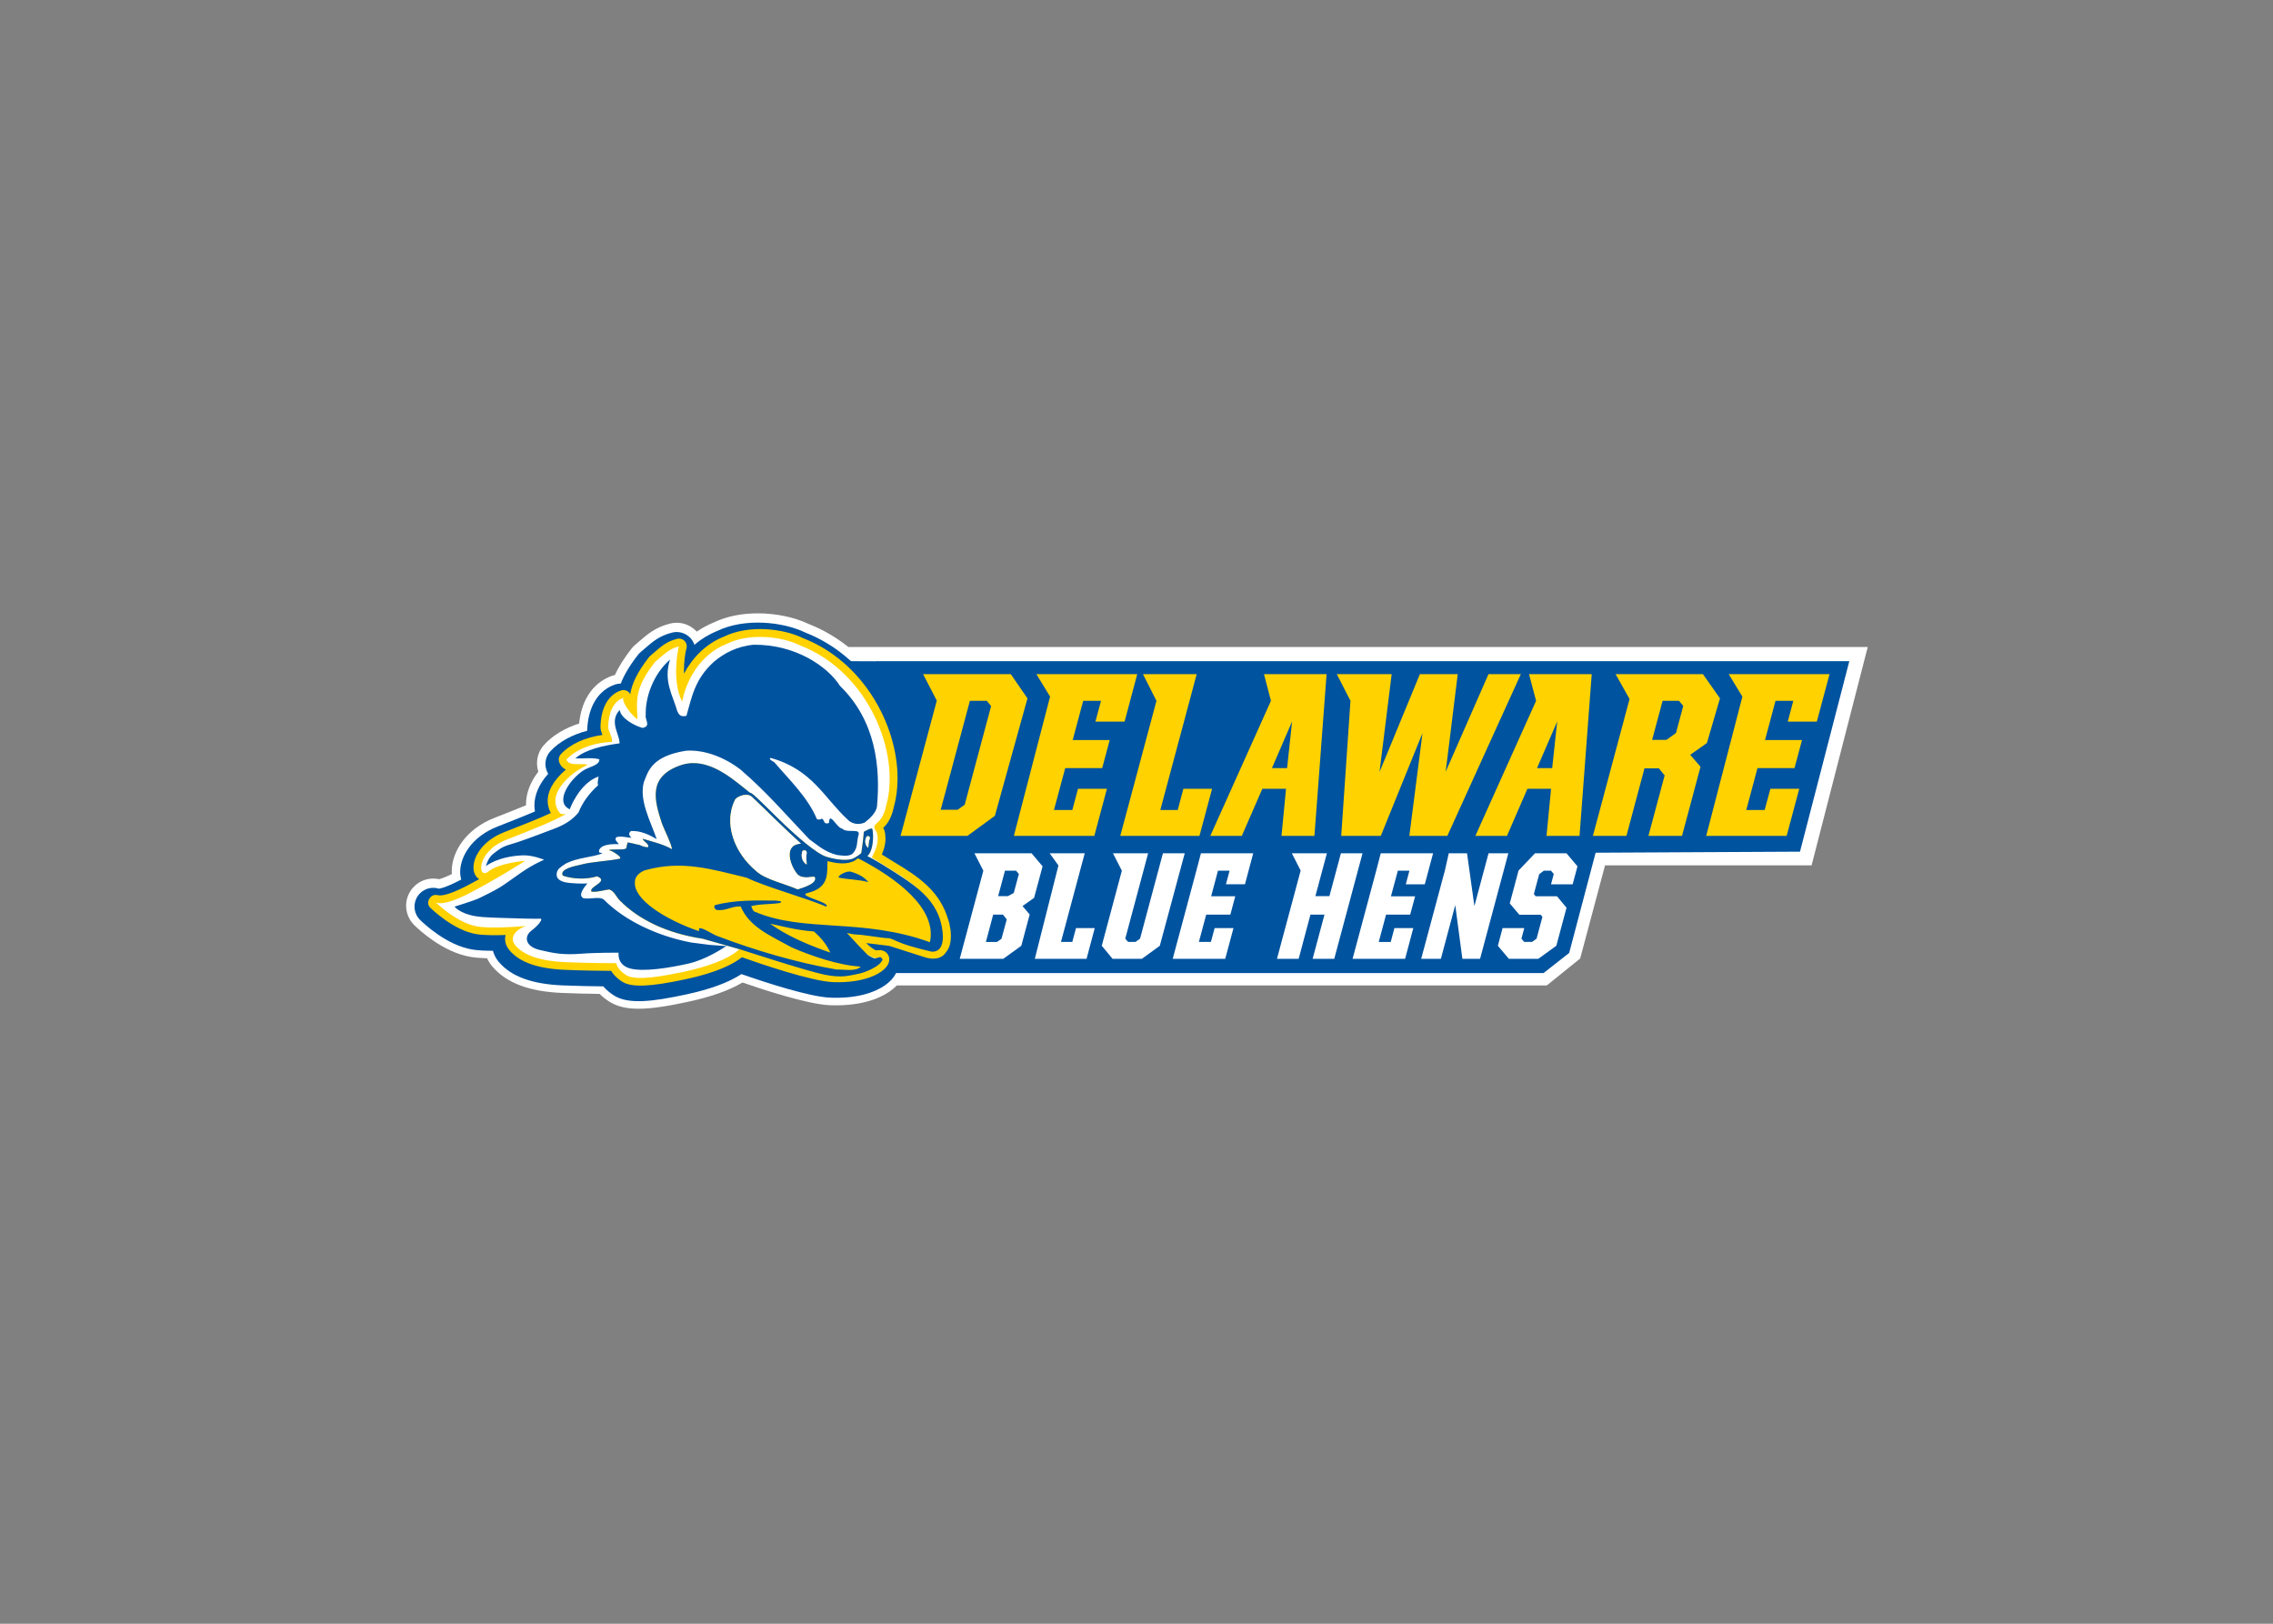 <svg clip-rule="evenodd" fill-rule="evenodd" stroke-linejoin="round" stroke-miterlimit="1.414" viewBox="0 0 560 400" xmlns="http://www.w3.org/2000/svg"><rect x="0" y="0" width="560" height="400" fill="#808080" stroke="none"/><g fill-rule="nonzero" transform="matrix(1.815 0 0 -1.815 -105.749 969.492)"><path d="m173.42 446.34c-1.61 1.281-3.422 2.356-5.423 3.141-1.872.883-4.324 1.424-6.866 1.428-2.046-.001-4.154-.356-6.028-1.257-.818-.339-1.572-.753-2.261-1.223-.02.022-.041.044-.06.064-.706.73-1.668 1.138-2.666 1.138-.306 0-.617-.038-.924-.119-1.934-.491-3.054-1.442-4.124-2.375l-.572-.491c-.186-.16-.36-.338-.522-.543-1.02-1.308-1.742-2.465-2.242-3.56-.112-.025-.225-.057-.339-.096-1.407-.474-2.561-1.435-3.326-2.7-.656-1.078-1.049-2.361-1.188-3.79-1.88-.602-3.543-1.568-4.755-2.891-.629-.691-.964-1.583-.964-2.49 0-.384.059-.77.182-1.145-1.145-1.481-1.682-3.024-1.679-4.477 0-.032 0-.063.001-.096-1.149-.479-2.536-1.024-4.258-1.697-3.991-1.561-5.703-4.629-5.816-6.987-.004-.089-.005-.179-.005-.267 0-.129.005-.256.015-.381-.888-.439-1.443-.625-1.727-.702-.263.058-.531.086-.799.086-.947.002-1.911-.366-2.63-1.104-.7-.715-1.053-1.655-1.053-2.582 0-.949.369-1.908 1.097-2.628h.001c.016-.017.021-.021.024-.025l.015-.014.05-.046c.268-.26 1.188-1.131 2.509-2.034 1.352-.916 3.12-1.883 5.117-2.209.665-.107 1.408-.156 2.173-.175.182-.385.416-.758.707-1.105.973-1.158 2.283-2.026 3.864-2.608 1.583-.585 3.444-.901 5.605-.994 1.864-.079 3.743-.113 5.101-.13.372-.372.826-.741 1.376-1.085 1.114-.692 2.442-.927 3.926-.929 1.888.002 4.092.383 6.699.941 3.079.666 5.538 1.52 7.392 2.618 1.553-.535 3.635-1.223 5.702-1.815 2.318-.657 4.569-1.202 6.215-1.269.265-.009.524-.014.778-.014 2.492 0 4.479.45 5.99 1.147.937.436 1.695.964 2.268 1.553h88.225l4.533 3.656 3.375 12.642h28.037l7.621 29.638h-138.37z" fill="#fff"/><path d="m177.08 444.42.011-.018-3.312.014c-.279.254-.566.501-.86.742-1.589 1.299-3.385 2.382-5.377 3.159-3.039 1.455-8.208 2.007-11.977.176-1.154-.476-2.164-1.11-3.04-1.851-.119.346-.304.672-.566.943-.64.663-1.585.94-2.477.707-1.713-.446-2.577-1.191-3.669-2.135l-.575-.493c-.129-.111-.261-.245-.364-.379-1.174-1.503-1.9-2.753-2.348-3.907-.256-.007-.515-.042-.766-.127-2.305-.783-3.683-3.048-3.79-6.214-.002-.024-.002-.047-.003-.069-2.04-.524-3.815-1.488-4.999-2.786-.436-.478-.666-1.095-.666-1.722 0-.271.042-.542.13-.806.066-.196.155-.356.241-.521-1.328-1.497-1.868-2.969-1.868-4.294 0-.281.032-.553.077-.82-1.315-.567-2.935-1.206-5.061-2.037-3.611-1.413-4.999-4.103-5.09-5.979-.003-.07-.004-.14-.004-.211 0-.358.052-.694.139-1.013-.163-.086-.327-.172-.489-.255-1.476-.755-2.245-.943-2.528-.99-.888.279-1.894.07-2.588-.641-.486-.496-.728-1.141-.728-1.784 0-.659.253-1.317.758-1.816.004-.005.016-.015.022-.022l.049-.044c.427-.418 3.548-3.388 7.024-3.948.787-.126 1.781-.169 2.784-.167.15-.534.404-1.048.787-1.504 1.662-1.974 4.488-3.02 8.644-3.196 2.082-.088 4.191-.121 5.554-.134.362-.42.833-.849 1.48-1.254 1.927-1.205 5.17-.832 9.779.161 3.273.704 5.778 1.631 7.492 2.759 3.152-1.1 9.234-3.098 12.099-3.201 3.489-.126 5.899.651 7.358 1.66.707.488 1.193 1.03 1.464 1.552.023.042.039.086.059.129h87.899l3.48 2.734 3.589 13.601 27.742.142 6.695 25.858h-132.21z" fill="#00539f"/><path d="m61.846 3.816c-2.394-.115-4.89.228-6.994 1.237-3.22 1.273-5.438 3.699-6.821 6.301-.003-.149-.017-.302-.017-.446 0-1.742.261-3.277.422-3.801.039-.126.056-.255.056-.384 0-.334-.125-.662-.363-.91-.331-.343-.821-.483-1.281-.362-1.719.448-2.559 1.172-3.832 2.272l-.735.631c-.066.057-.133.125-.187.195-2.047 2.619-2.892 4.515-3.199 6.305-.058-.105-.108-.211-.194-.301-.352-.372-.89-.505-1.375-.34-2.136.727-3.367 2.884-3.469 6.076-.002.04-.003.078-.003.117 0 .457.161.91.334 1.354-2.934.394-5.511 1.569-7.069 3.279-.224.246-.342.562-.342.885 0 .139.022.28.067.416.219.66.638 1.052 1.131 1.299-2.361 2.038-3.079 3.85-3.079 5.287 0 .831.246 1.52.536 2.074-1.925.906-4.392 1.881-7.95 3.271-3.442 1.345-5.078 3.889-5.171 5.815-.003.056-.004.11-.004.166 0 .88.36 1.589.966 1.969-.802.445-1.621.884-2.423 1.295-3.314 1.694-4.352 1.454-4.362 1.451l-.013-.002c-.624-.108-1.095-.131-1.522.394-.219.27-.34.582-.34.887 0 .289.109.571.342.803.001.002.01.01.012.012.228.224 3.979 3.867 7.834 4.486 1.332.215 3.263.212 4.963.148-.06.229-.092.457-.092.686 0 .668.25 1.327.734 1.902 1.718 2.041 4.809 3.129 9.448 3.326 3.083.131 6.303.164 7.818.172.32.555.877 1.215 1.889 1.848 1.594.997 4.734.868 10.834-.445 5.275-1.138 8.018-2.56 9.457-3.711 3.044 1.079 11.826 4.091 15.492 4.22 5.212.19 8.472-1.424 9.297-3.004.322-.619.288-1.291-.09-1.794-.189-.251-.745-.799-1.852-.59-.332-.017-1.007-.511-1.773-1.239 1.936.233 3.772.456 3.898.471.227.072 5.809 1.852 5.809 1.852.009.017.012.012.049.017.005 0 2.476.996 3.691-.629.493-.658 1.098-1.374.902-3.808.002.012-.238-1.311-.234-1.297l-.432-1.336c-1.548-4.329-4.933-6.608-8.814-8.938-.773-.464-1.502-.911-2.203-1.357.343-.788.627-1.699.627-2.699 0-.442-.054-.899-.182-1.365-.037-.141-.096-.273-.178-.391-.019-.029-.022-.038-.037-.063.542-.506 1.358-1.421 1.797-3.474.004-.018.01-.035.014-.053.422-1.534.633-3.18.633-4.885 0-9.095-5.868-19.84-16.051-23.781h-.002c-1.685-.824-3.974-1.398-6.367-1.514zm45.974 7.625 2.32 3.815-6.09 23.414-.05.209h13.65l.84-3.145 1.3-4.843h-4.91l-.96 3.597h-3.12l1.91-7.099h6.27l1.28-4.768h-6.28l1.78-6.652h3.02l-.95 3.531h4.95l2.15-8.059zm18.08 0 2.29 4.528-5.04 18.822-1.1 4.088h13.44l1.87-6.977.27-1.011h-4.87l-.55 2.056-.41 1.541h-2.95l.24-.906 5.93-22.141zm32.89 0 2.32 4.528-.77 11.263-.8 11.647h6.72l5.68-14.004 1.39-3.42-.41 3.221-1.82 14.203h6.45l7.58-16.684 4.89-10.754h-5.49l-5.24 11.94-2.03 4.627.54-4.324 1.51-12.243h-6.42l-5.96 14.452-.89 2.148.25-2.018 1.81-14.582zm66.5 0 1.4 2.307.92 1.508-6.14 23.623h13.65l2.14-7.988h-4.9l-.97 3.597h-3.12l1.9-7.099h6.28l1.28-4.768h-6.28l1.78-6.652h3.02l-.94 3.531h4.93l2.16-8.059h-4.36zm-136.7.002 2.328 4.493-6.147 22.945h11.352l4.653-3.399 5.53-19.927-2.83-4.112zm57.846 0 1.18 4.528-6.84 15.236-3.45 7.672h5.35l3.48-7.988h4.02l-.77 7.988h5.59l.81-10.725 1.25-16.711zm44.97 0 1.2 4.528-2.33 5.177-7.97 17.731h5.36l3.47-7.988h4.01l-.77 7.988h5.6l1.51-20.008.56-7.428zm14.69 0 2.37 4.219-.51 1.893-5.71 21.326h5.69l3.06-11.459h2.44l.98 1.201-2.75 10.258h5.7l3.14-11.731-1.75-2.023 2.83-1.99 2.22-7.582-.75-1.069-2.14-3.043zm-109.56 4.528h2.869l.732.886-4.486 16.741-1.197.857h-2.871zm117.53 0h2.78l.73.855-1.23 4.598-1.61 1.164h-2.44l1.68-6.256zm-62.86 3.496-.85 7.922h-2.57zm44.99 0-.06.49-.8 7.432h-2.57l3.2-7.397z" fill="#ffd200" transform="matrix(.8 0 0 -.8 112.69 451.81)"/><path d="m166.84 446.57c-2.375 1.182-6.779 1.726-9.862.226-3.826-1.498-5.617-5.215-6.116-7.875-1.367 2.666-.661 6.777-.437 7.503-1.345-.351-1.816-.906-3.24-2.109-2.679-3.431-2.568-5.008-2.377-7.794-.593.324-2.187 2.261-1.928 2.914-1.539-.524-2.016-2.343-2.063-3.918-.041-.514.717-1.631.491-2.063-2.665-.1-4.954-1.074-6.155-2.392.315-.946 1.983-.485 2.902-.683-.82-.407-1.57-.858-2.223-1.408-1.855-1.569-2.956-3.49-1.532-5.22.175-.141.495-.088.74-.077-.005-.011-.01-.02-.014-.031-1.778-.998-3.964-1.87-7.977-3.439-4.253-1.662-3.954-5.517-2.492-4.335s5.007 1.453 5.007 1.453-4.04-2.583-7.725-4.469c-3.686-1.886-4.455-1.143-4.455-1.143s2.887-2.855 5.706-3.309c1.581-.253 4.567-.105 6.518.07-1.366-.5-2.263-1.588-1.397-2.619 1.163-1.382 3.427-2.144 6.797-2.287s6.923-.139 6.923-.139.023-.801 1.356-1.635c1.334-.835 5.275-.072 7.888.491 4.719 1.017 6.673 2.293 7.456 3.038l-4.972 1.416c-4.94.747-8.737 2.631-11.27 5.201-.439.395-.712 1.249-1.424 1.496-.564-.055-1.862-.441-2.43-.286-.379.679 2.494 1.358.771 2.064-1.457-.451-3.278-.387-4.643.089-.559.945 1.926 1.362 2.355 1.469 1.561.441 3.856.493 5.411.843.221.256-.884.9-1.144 1.028-1.214.265 1.196.201 1.48.23.788.101.382.154.683.851-.282.276 1.44-.282 1.561-.226.317-.147.778-.386 1.241-.321.1.505-.511.61-.764 1.134 1.441-.43 2.833-.756 3.998-1.425-.121.852-1.039 2.602-1.365 3.473-1.017 3.117-2.016 6.439 2.663 7.97 3.718 1.185 7.21-2.173 9.188-3.704-.009-.001-.016-.003-.026-.005.15-.06.26-.111.313-.137.48-.241 3.406-3.262 4.701-4.461 1.294-1.199 4.076-3.741 5.515-4.173 1.439-.431 2.974-.575 3.741-.144.768.432.96.672.96.672s.191 1.391.239 1.774c.048.384.096 1.103.096 1.103s.911.528 1.103.432.384-2.782-.623-3.741c0 0 .911-.383 3.741-2.207 1.154-.742 2.313-1.496 3.33-2.378-1.874 1.759-4.247 2.926-6.459 4.436.623 1.109 1 2.227.694 3.354-1.08 1.6.618.578 1.263 3.679 1.99 7.067-2.388 18.156-11.719 21.744" fill="#fff"/><g transform="matrix(.8 0 0 -.8 112.69 451.81)"><path d="m59.885 6.451c-2.952.266-5.123 1.505-6.742 2.858-3.311 2.947-3.807 6.109-4.704 9.205-1.16.275-1.324-.388-1.548-.78-.719-2.611-2.425-5.082-1.235-8.765-2.901 2.523-4.231 6.521-4.121 9.41-.185.757.976 1.878-.537 2.189-1.421-.39-3.67-1.622-3.885-3.047-1.852 2.014-.009 4.035-.019 5.663-2.718.367-5.838 1.044-7.506 2.558 1.384.056 2.803-.196 4.078.147.078 1.042-1.837 1.283-2.758 1.925-2.332 1.538-4.89 5.386-2.256 6.555.033-.145 1.627-4.392 4.799-5.527.26-.355-.247 1.034.012 1.435-1.64 1.507-2.681 3.007-3.334 4.629-.697.868-1.892 1.908-3.9 2.674-4.143 1.581-6.136 2.313-7.647 2.744-1.512.432-1.974.89-2.906 1.592s-1.252 2.09-1.252 2.09 1.959-1.639 6.209-1.82c1.71-.075 3.662.748 3.662.748s-1.786.723-3.84 2.144c-2.169 1.501-2.416 1.741-3.49 2.428-1.121.717-2.966 1.584-3.717 1.957s-4.15 1.422-4.15 1.422.878 1.188 3.582 1.629c1.57.255 3.973.257 5.306.314 1.337.056 5.073.148 5.645.106.569-.045-.261 1.105-1.467 2.005-1.309.98-1.132 2.697 1.361 3.295 2.493.599 4.09.868 6.94.649 2.849-.218 6.469-.18 6.469-.18s-.338 2.064 1.964 2.678c2.303.614 6.658-.108 9.873-.828 2.839-.636 5.661-2.463 6.286-2.883.144.006.228-.011.129-.09l-2.868-.211-3.156-.41c-6.119-1.188-11.448-3.955-14.664-7.197-.702-.722-2.478-.035-3.617-.324-.195-.184-.318-.361-.322-.51-.024-.79 1.086-1.977 1.086-1.977s-1.275.096-3.049-.084c-1.907-.192-2.312-.929-2.145-1.73.135-.644.542-.911 1.557-1.58-.017-.041-.031-.088.012-.006 2.124-1.037 4.334-.987 6.199-1.709-.202-.036-.363-.115-.565-.149-.166-.344.113-.778.551-1.019.798-.389 1.888-.427 2.772-.381-.255-.4-.849-.734-.401-1.203.881-.218 1.699.07 2.528.127-.369-.379-.572-.791-.073-1.158 1.614-.104 3.237.696 4.367 1.373-1.113-3.175-2.982-6.55-2.197-9.621.743-1.893 1.317-4.434 7.139-5.372 2.913-.219 6.37.951 9.281 3.198 4.443 3.814 7.772 7.738 11.666 11.816 1.391.964 2.499 2.099 4.688 2.67.845.093 1.812.308 2.576-.15 1.065-.975.739-2.155 1.088-3.209.419-1.296-1.907-.252-2.752-1.1-1.009-.17-2.174-3.071-2.262-.973-.997.356-.708-.571-1.219-.732-.174.15-.621.241-.834.059-1.531-3.656-4.634-6.614-7.199-9.604-.227-.218-1.028-.468-.68-.766 7.109 1.946 9.096 6.792 13.104 10.469.541.607 1.667 1.02 2.894.504.983-.769 1.934-1.722 2.079-2.695.617-6.705-.197-14.589-6.272-20.488-2.06-3.249-7.495-7.047-14.613-6.987zm-10.533 20.09c-.569.023-1.146.119-1.727.305-5.847 1.912-4.599 6.065-3.326 9.963.407 1.088 1.555 3.275 1.705 4.339-1.455-.835-3.196-1.243-4.998-1.781.317.653 1.08.786.955 1.416-.577.082-1.155-.215-1.551-.398-.151.069-2.304-.628-1.953-.283-.376.87.133.937-.853 1.064-.354.034-3.365-.045-1.848.285.324.162 1.704.966 1.43 1.285-1.944.437-4.814.504-6.764 1.055-.536.133-3.644.655-2.945 1.836 1.706.595 3.982.675 5.804.111 2.154.882-1.438 1.733-.963 2.58.711.195 2.333-.289 3.037-.357.889.309 1.231 1.375 1.778 1.869 3.168 3.213 7.916 5.569 14.09 6.502l6.215 1.772.173.048s11.033 3.598 14.151 4.256c3.116.66 4.496.121 5.814-.119 1.319-.239 3.297-1.2 3.836-1.92.54-.718.241-.478.121-.777-.105-.259-.483-.067-.847.025-.059.015-.116.027-.172.035-.409.053-1.321-.601-1.321-.601-.047-.033-.146-.124-.281-.256-.871-.852-3.248-3.447-3.248-3.447s1.072.287 1.852.287c.778 0 4.317.599 5.037.599.718 0 .778.24 2.517.899 1.739.66 4.916 1.379 4.916 1.379s2.639.539 1.799-4.137c-.497-2.771-1.965-4.717-3.81-6.318-1.271-1.104-2.722-2.046-4.164-2.975-3.539-2.278-4.676-2.758-4.676-2.758 1.26-1.199 1.019-4.556.779-4.676-.239-.119-1.379.541-1.379.541s-.059.897-.119 1.377c-.06.479-.299 2.219-.299 2.219s-.242.3-1.201.84c-.959.539-2.877.359-4.676-.182-1.799-.539-5.275-3.716-6.894-5.214-1.618-1.5-5.277-5.276-5.875-5.577-.067-.034-.206-.095-.393-.172.011-.001.02-.003.031-.005-2.163-1.673-5.774-5.098-9.757-4.934zm9.089 5.389c.437-.028.858.07 1.141.367 2.75 2.611 5.42 5.314 8.281 7.902-2.947.139-1.892 3.466-.82 4.908.744 1.177 2.213.743 3.121.707.574 1.018-1.51 1.709-2.844 2.133-2.206-.985-5.351-1.625-6.963-3.033-3.917-3.241-5.602-8.228-3.683-12.137.264-.408 1.039-.802 1.767-.847zm20.78 7.002c.377-.026.374.383.291.521-.192.464-.144.944-.227 1.461-.634-.531-.605-1.377-.25-1.943.07-.024.132-.036.186-.039zm-10.68 2.408c.3.048.349.436.287.59-.141.597.014 1.169.018 1.81-.878-.537-1.009-1.569-.694-2.312.161-.08.289-.104.389-.088zm9.117 1.39c6.337 3.275 13.368 8.453 12.094 14.196-11.481-4.189-21.368-1.569-29.777-5.205-.342-.195-.357-.609-.563-.907 1.516-.423 3.248-.285 4.906-.55.611-.39-.393-.299-.627-.401-3.399-.021-6.977-.156-10.406.774-.253.239-.07.617.199.789 1.613.273 2.47-.619 4.151-.586 1.478 3.494 4.954 4.922 8.658 6.961 3.127 1.363 7.852 3.038 11.721 3.263-.859.894-2.739.449-4.073.497-6.794-1.179-13.769-3.225-20.041-5.608-1.179-.401-2.063-1.202-3.16-1.432-.359.15.016.413-.248.504-5.629-1.946-11.064-5.351-10.793-8.318-.035-.939.822-1.651 1.653-1.973 6.281-1.778 11.23-.229 17.308 1.245 3.127 1.528 10.032 3.428 13.526 4.906.74-.758-5.147-1.841-3.163-2.324 3.903-.922 3.203-3.699 3.364-5.395 1.476.377 3.292.687 4.681-.127.19-.116.277-.321.59-.309zm-1.525 2.202c-.745-.019-2.023.686-1.86 1.017 1.33.331 3.701.344 5.028.791-.572-.79-1.594-1.375-2.887-1.754-.079-.035-.175-.052-.281-.054zm-13.492 8.849c1.886.37 4.364 1.107 7.418 1.317 1.257 1.065 2.245 2.338 2.791 3.588-3.922-1.352-7.447-2.899-10.209-4.905z" fill="#00539f"/><path d="m54.891 5.031c-.033.013-.063.028-.094.043.018-.01.036-.013.053-.021.015-.006.027-.016.041-.022zm3.55 26.899c-.728.045-1.504.439-1.767.847-1.919 3.909-.234 8.896 3.685 12.137 1.612 1.408 4.755 2.048 6.961 3.033 1.333-.424 3.418-1.115 2.844-2.135-.908.037-2.377.472-3.121-.705-1.072-1.442-2.127-4.769.82-4.908-2.861-2.588-5.531-5.291-8.281-7.902-.283-.297-.703-.395-1.141-.367zm20.78 7.002c-.054.003-.118.015-.188.039-.354.566-.383 1.412.252 1.943.083-.518.035-.997.229-1.461.082-.138.084-.547-.293-.521zm-10.68 2.41c-.1-.016-.229.003-.391.084-.315.744-.182 1.777.696 2.316-.004-.642-.158-1.216-.018-1.812.063-.154.014-.54-.287-.588zm28.762.49 1.515 2.955-4.006 14.955h7.388l3.06-2.215 1.42-5.304-1.21-1.436 1.96-1.387 1.44-5.351-1.87-2.217zm12.767 0 1.49 2.066-4.01 15.844h8.78l1.39-5.215h-3.18l-.63 2.348h-1.92l4.03-15.043zm10.74 0 1.51 2.955-3.41 12.74 1.84 2.215h4.97l3.04-2.215 4.23-15.695h-3.7l-3.88 14.486-.78.557h-1.25l-.48-.557 3.88-14.486zm14.93 0-.78 2.955-4.01 14.953h8.91l1.4-5.213h-3.2l-.63 2.348h-2.04l1.24-4.631h4.1l.83-3.113h-4.09l1.16-4.344h1.97l-.62 2.309h3.23l1.4-5.264zm15.42 0 1.5 2.932-4.02 14.978h3.68l2-7.498h2.38l-2.01 7.498h3.67l4.8-17.91h-3.67l-1.95 7.275h-2.38l1.95-7.275zm15.09 0-.77 2.955-4.01 14.953h8.91l1.39-5.213h-3.2l-.63 2.35h-2.03l1.24-4.635h4.09l.84-3.109h-4.1l1.17-4.346h1.96l-.61 2.309h3.22l1.41-5.264zm11.54 0-.66 2.932-4.02 14.978h3.34l2.44-9.111 1.21 9.111h3l4.8-17.91h-3.36l-2.4 8.957-1.25-8.957zm14.64 0-2.8 2.934-1.49 5.574 1.63 1.926h3.61l.3.359-.99 3.693-.77.557h-1.33l-.47-.557.48-1.791h-3.68l-.8 3 1.87 2.215h4.99l3.06-2.215 1.73-6.449-1.61-1.947h-3.63l-.3-.383.9-3.355.79-.606h1.21l.48.559-.47 1.75h3.67l.82-3.049-1.87-2.215zm-164.44 1.674c0 .007.008.03.016.051.004-.003.01-.004.013-.008-.021-.041-.029-.05-.029-.043zm74.498 1.281h1.88l.48.559-.87 3.226-.99.537h-1.66zm-2 7.455h1.66l.64.807-.89 3.289-.77.539h-1.876zm-21.578 6.555c.135.131.234.222.283.254 0 0 .91.652 1.319.599.055-.006.114-.02.172-.035-.524-.004-1.148-.338-1.774-.818z" fill="#fff"/></g></g></svg>